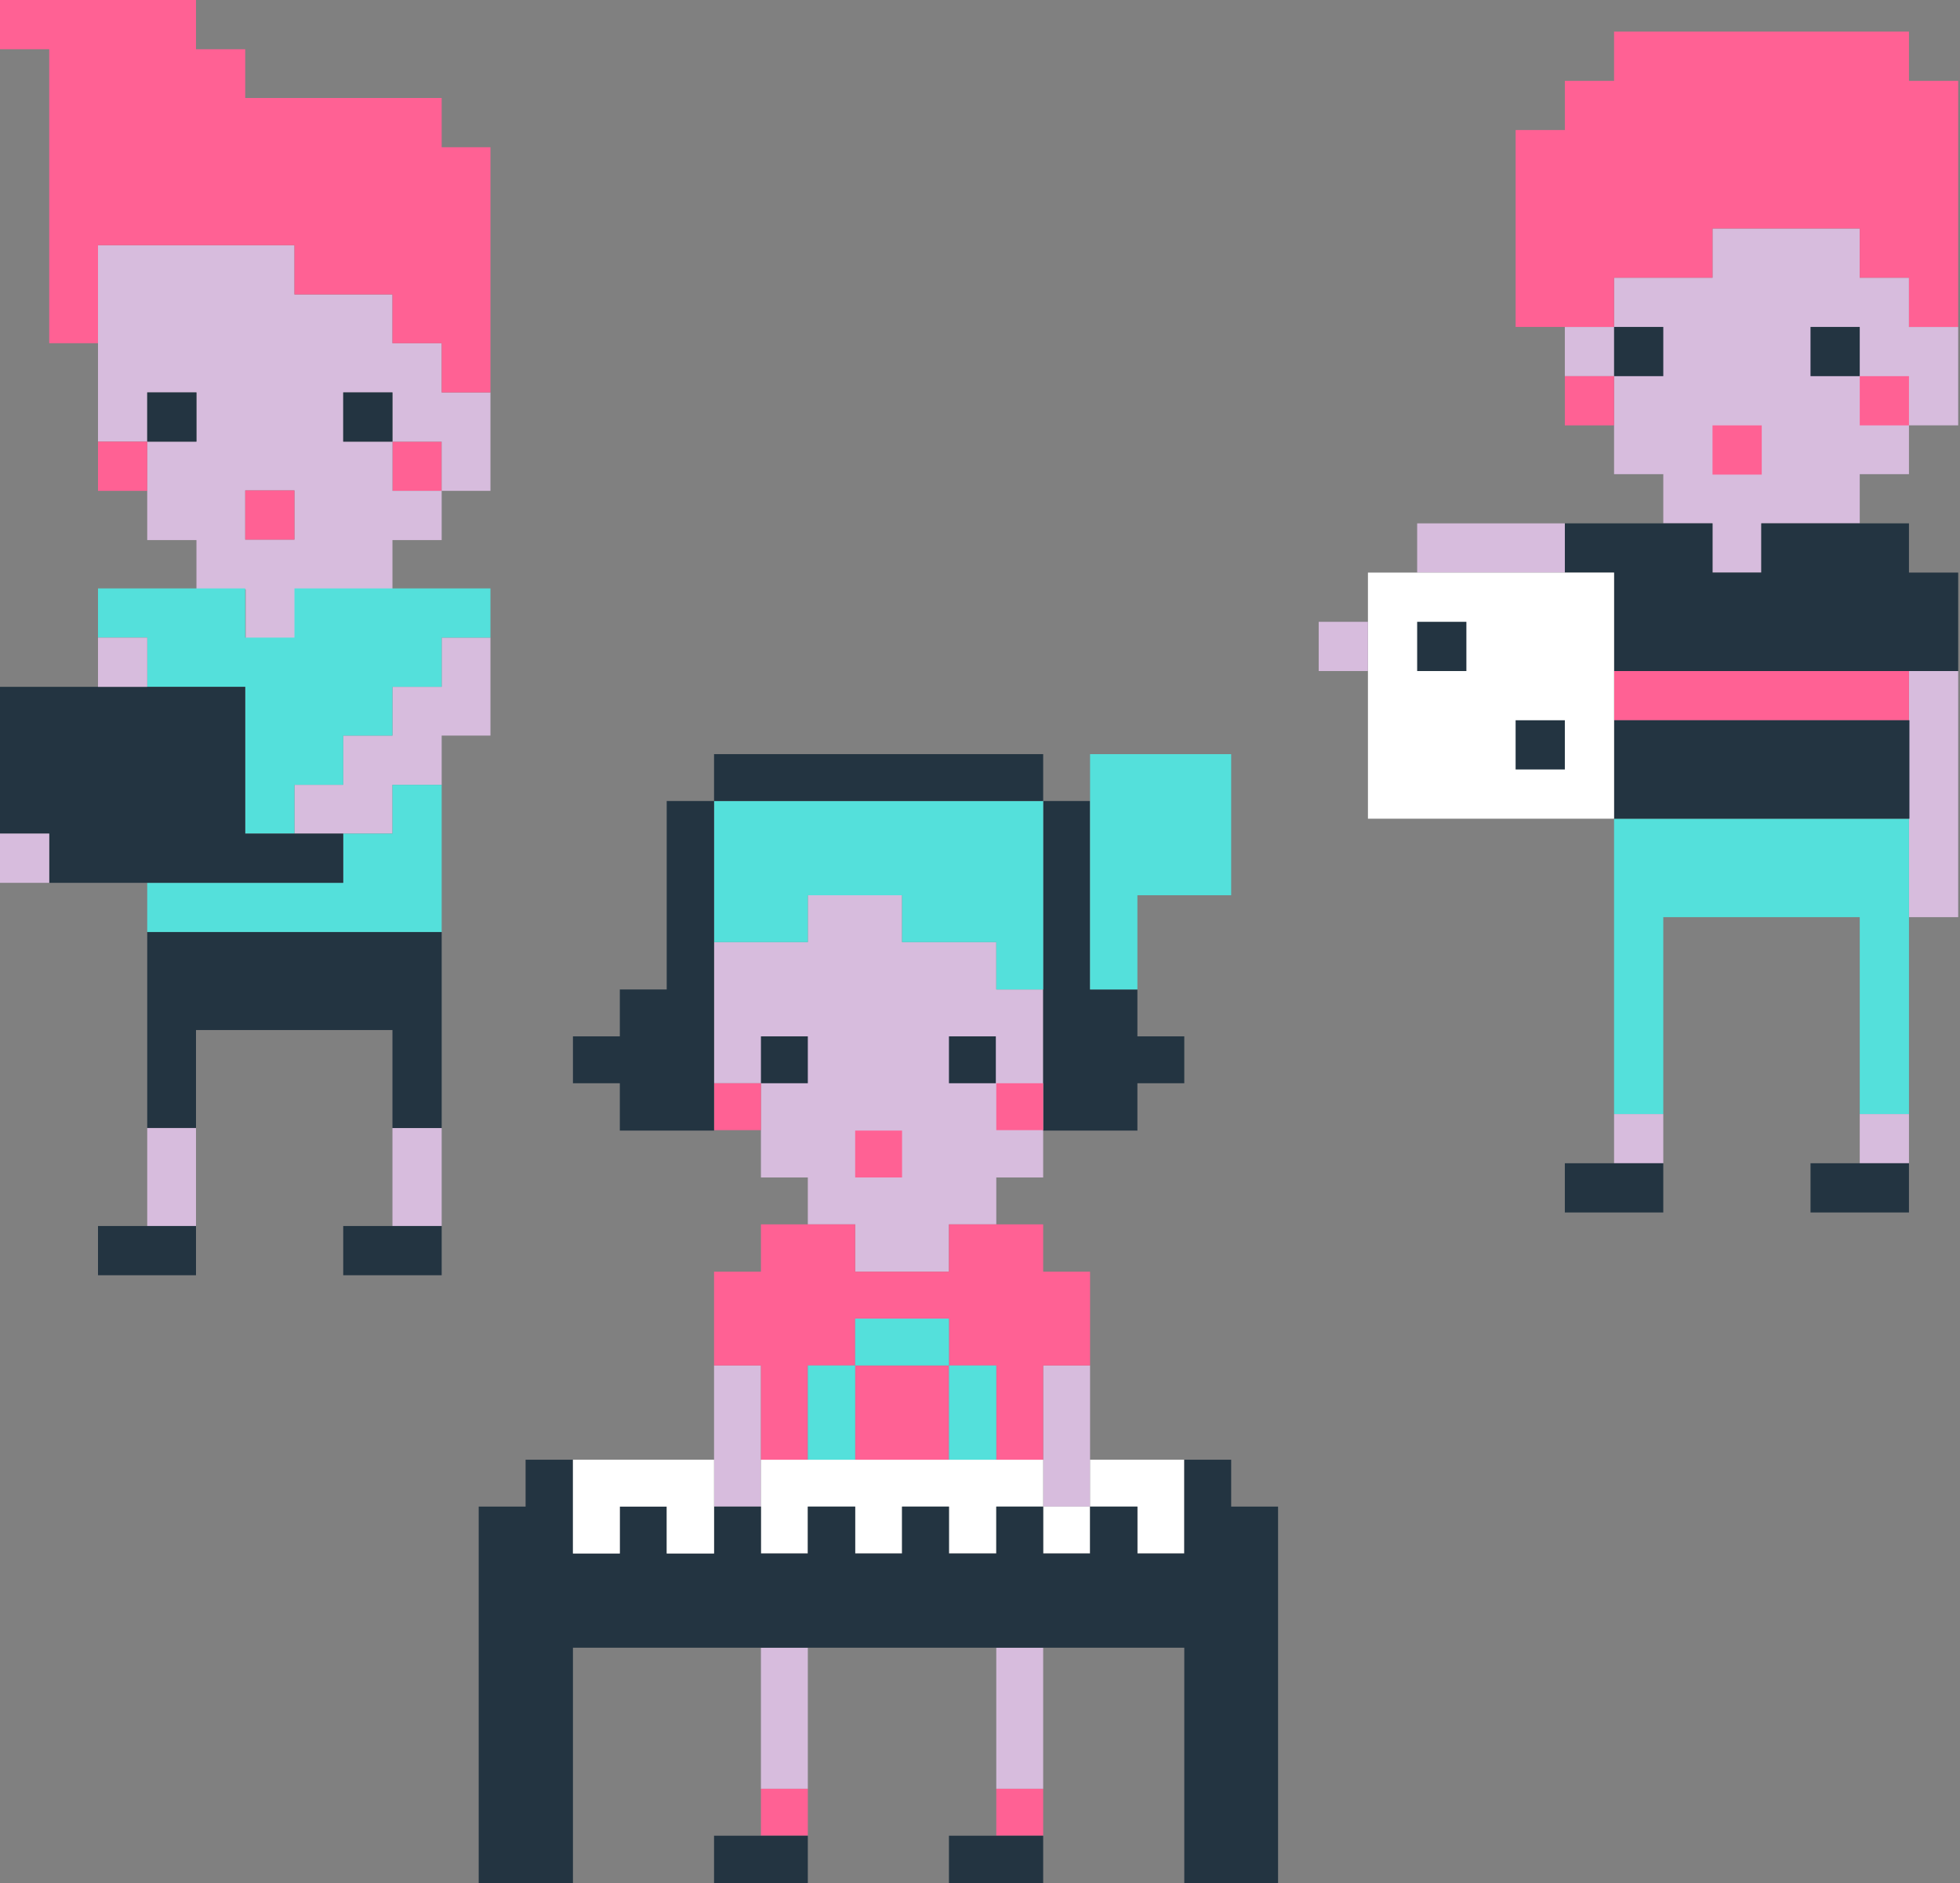 <svg width="434" height="417" viewBox="0 0 434 417" fill="none" xmlns="http://www.w3.org/2000/svg">
<rect x="0" y="0" width="434" height="417" fill="#808080" stroke="none"/>
<g clip-path="url(#clip0)">
<path d="M97.8 152.1H86.9V162.9H76V173.8H65.2V184.6H76H86.9V173.8H97.8V162.9H108.6V152.1V141.2H97.8V152.1Z" fill="#D7BCDD"/>
<path d="M86.9 260.7V271.5H97.8V260.7V249.8H86.9V260.7Z" fill="#D7BCDD"/>
<path d="M86.9 184.6H76V195.5H65.2H54.3H43.4H32.6V206.4H43.4H54.3H65.2H76H86.9H97.8V195.5V184.6V173.8H86.9V184.6Z" fill="#54E0DB"/>
<path d="M97.8 97.8H86.9V108.7H97.8V97.8Z" fill="#FF6194"/>
<path d="M97.8 86.9V76H86.9V65.2H76H65.2V54.3H54.3H43.4H32.6H21.7V65.2V76V86.9V97.8H32.6V86.9H43.5V97.8H32.6V108.7V119.6H43.5V130.5H54.4V141.4H65.3V130.5H76H86.9V119.6H97.8V108.7H86.9V97.8H76V86.9H86.9V97.8H97.8V108.7H108.7V97.8V86.9H97.8ZM54.3 108.6H65.2V119.5H54.3V108.6Z" fill="#D7BCDD"/>
<path d="M97.8 32.6V21.7H86.9H76H65.2H54.3V10.9H43.4V0H32.6H21.7H10.9H0V10.9H10.9V21.7V32.6V37.4V43.4V54.3V65.2V76H21.7V65.2V54.3H32.6H43.4H54.3H65.2V65.2H76H86.9V76H97.8V86.9H108.6V76V65.2V54.3V43.4V37.4V32.6H97.8Z" fill="#FF6194"/>
<path d="M86.9 271.5H76V282.4H86.9H97.8V271.5H86.9Z" fill="#233441"/>
<path d="M86.9 206.4H76H65.2H54.3H43.4H32.6V217.2V228.1V239V249.8H43.4V239V228.1H54.3H65.2H76H86.9V239V249.8H97.8V239V228.1V217.2V206.4H86.9Z" fill="#233441"/>
<path d="M76 130.3H65.2V141.2H54.3V130.3H43.4H32.6H21.7V141.2H32.6V152.1H43.4H54.3V162.9V173.8V184.6H65.2V173.8H76V162.9H86.9V152.1H97.8V141.2H108.6V130.3H97.8H86.9H76Z" fill="#54E0DB"/>
<path d="M86.9 86.9H76V97.8H86.9V86.9Z" fill="#233441"/>
<path d="M65.2 108.6H54.3V119.5H65.2V108.6Z" fill="#FF6194"/>
<path d="M54.3 195.5H65.2H76V184.6H65.2H54.3V173.8V162.9V152.1H43.4H32.6H21.7H10.9H0V162.9V173.8V184.6H10.9V195.5H21.7H32.6H43.4H54.3Z" fill="#233441"/>
<path d="M32.6 260.7V271.5H43.4V260.7V249.8H32.6V260.7Z" fill="#D7BCDD"/>
<path d="M43.5 86.9H32.6V97.8H43.5V86.9Z" fill="#233441"/>
<path d="M21.7 271.5V282.4H32.6H43.4V271.5H32.6H21.7Z" fill="#233441"/>
<path d="M32.6 141.2H21.7V152.1H32.6V141.2Z" fill="#D7BCDD"/>
<path d="M32.6 97.8H21.7V108.7H32.6V97.8Z" fill="#FF6194"/>
<path d="M10.9 184.6H0V195.5H10.9V184.6Z" fill="#D7BCDD"/>
</g>
<g clip-path="url(#clip1)">
<path d="M422.7 72.4V61.5H411.8V50.6H379.2V61.5H357.4V72.4H346.5V83.3H357.4V105H368.3V115.9H379.2V126.8H390V115.9H411.8V105H422.7V94.2H433.6V72.4H422.7Z" fill="#D7BCDD"/>
<path d="M422.7 159.5V170.4V181.3V192.2V203.1H433.6V192.2V181.3V170.4V159.5V148.6H422.7V159.5Z" fill="#D7BCDD"/>
<path d="M422.7 246.7H411.8V257.6H422.7V246.7Z" fill="#D7BCDD"/>
<path d="M422.7 83.3H411.8V94.2H422.7V83.3Z" fill="#FF6194"/>
<path d="M400.9 257.6V268.5H411.8H422.7V257.6H411.8H400.9Z" fill="#233441"/>
<path d="M411.8 72.4H400.9V83.3H411.8V72.4Z" fill="#233441"/>
<path d="M390.1 94.2H379.2V105.1H390.1V94.2Z" fill="#FF6194"/>
<path d="M368.3 246.7H357.4V257.6H368.3V246.7Z" fill="#D7BCDD"/>
<path d="M422.7 181.3H357.4V246.7H368.3V203.1H411.8V246.7H422.7V181.3Z" fill="#54E0DB"/>
<path d="M368.3 159.5H379.2H390H400.9H411.8H422.7V148.6H411.8H400.9H390H379.2H368.3H357.4V159.5H368.3Z" fill="#FF6194"/>
<path d="M368.3 83.3V72.4H357.4V83.3H368.3Z" fill="#233441"/>
<path d="M346.5 257.6V268.5H357.4H368.3V257.6H357.4H346.5Z" fill="#233441"/>
<path d="M422.8 159.5H357.4V181.3H422.8V159.5Z" fill="#233441"/>
<path d="M433.6 126.8H422.7V115.9H390V126.8H379.2V115.9H346.5V126.8H357.4V148.6H433.6V126.8Z" fill="#233441"/>
<path d="M357.4 83.3H346.5V94.2H357.4V83.3Z" fill="#FF6194"/>
<path d="M433.6 39.7V17.9H422.7V7H390H357.4V17.9H346.5V28.8H335.6V39.7V72.4H357.4V61.5H379.2V50.6H390H411.8V61.5H422.7V72.4H433.6V39.7Z" fill="#FF6194"/>
<path d="M324.7 126.8H335.6H346.5V115.9H335.6H313.8V126.8" fill="#D7BCDD"/>
<path d="M357.4 126.8H302.9V181.3H357.4V126.8Z" fill="white"/>
<path d="M324.7 137.7H313.8V148.6H324.7V137.7Z" fill="#233441"/>
<path d="M302.9 137.7H292V148.6H302.9V137.7Z" fill="#D7BCDD"/>
<path d="M346.5 159.5H335.6V170.4H346.5V159.5Z" fill="#233441"/>
</g>
<path d="M230.988 323.25V333.633H241.371V323.25V312.767V302.383H230.988V312.767V312.867V323.25Z" fill="#D7BCDD"/>
<path d="M220.606 364.883V375.267V385.75V396.133H230.988V385.75V375.267V364.883H220.606Z" fill="#D7BCDD"/>
<path d="M168.494 375.267V385.75V396.133H178.876V385.75V375.267V364.883H168.494V375.267Z" fill="#D7BCDD"/>
<path d="M168.494 302.383H158.112V333.633H168.494V302.383Z" fill="#D7BCDD"/>
<path d="M210.124 271.133H220.606V260.75H230.988V219.117H220.606V208.633H199.741V198.25H178.876V208.633H158.112V239.883H168.494V250.367V260.75H178.876V271.133H189.359V281.617H210.124V271.133Z" fill="#D7BCDD"/>
<path d="M251.853 333.633V344.017H262.235V333.633V323.25H251.853H241.371V333.633H251.853Z" fill="white"/>
<path d="M241.371 333.633H230.988V344.017H241.371V333.633Z" fill="white"/>
<path d="M230.988 198.25V208.633V219.117V229.5V239.883V250.367H241.371H251.853V239.883H262.235V229.5H251.853V219.117H241.371V208.633V198.25V187.867V177.383H230.988V187.867V198.25Z" fill="#233441"/>
<path d="M230.988 396.133H220.606V406.517H230.988V396.133Z" fill="#FF6194"/>
<path d="M230.988 239.883H220.606V250.267H230.988V239.883Z" fill="#FF6194"/>
<path d="M210.124 406.517V417H220.606H230.988V406.517H220.606H210.124Z" fill="#233441"/>
<path d="M220.506 229.5H210.124V239.883H220.506V229.5Z" fill="#233441"/>
<path d="M199.741 260.75V250.367H189.359V260.75H199.741Z" fill="#FF6194"/>
<path d="M168.494 406.517H178.876V396.133H168.494V406.517Z" fill="#FF6194"/>
<path d="M230.988 323.25H220.606H210.124H199.741H189.359H178.876H173.885H168.494V333.633V344.017H178.876V333.633H189.359V344.017H199.741V333.633H210.124V344.017H220.606V333.633H230.988V323.25Z" fill="white"/>
<path d="M230.988 281.617V271.133H220.606H210.124V281.617H199.741H189.359V271.133H180.873H174.883H168.494V281.617H158.112V292V302.383H168.494V312.867V315.762V323.25H178.876V315.762V312.867V302.383H189.359V292H199.741H210.124V302.383H220.606V312.867V317.859V323.25H230.988V317.859V312.867V302.383H241.371V292V281.617H230.988Z" fill="#FF6194"/>
<path d="M189.359 302.383V312.867V314.764V323.25H199.741H210.124V314.764V312.867V302.383H199.741H189.359Z" fill="#FF6194"/>
<path d="M178.876 229.5H168.494V239.883H178.876V229.5Z" fill="#233441"/>
<path d="M168.494 406.517H158.112V417H168.494H178.876V406.517H168.494Z" fill="#233441"/>
<path d="M272.618 333.633V323.25H262.235V333.633V344.017H251.853V333.633H241.371V344.017H230.988V333.633H220.606V344.017H210.124V333.633H199.741V344.017H189.359V333.633H178.876V344.017H168.494V333.633H158.112V344.017H147.629V333.633H137.247V344.017H126.865V333.633V323.25H116.382V333.633H106V344.017V354.5V364.883V375.267V385.75V396.133V406.517V417H116.382H126.865V406.517V396.133V385.75V375.267V364.883H137.247H147.629H158.112H168.494H178.876H185.865H189.359H199.741H210.124H220.606H230.988H241.371H251.853H262.235V375.267V385.75V396.133V406.517V417H272.618H283V406.517V396.133V385.75V375.267V364.883V354.5V344.017V333.633H272.618Z" fill="#233441"/>
<path d="M168.494 239.883H158.112V250.267H168.494V239.883Z" fill="#FF6194"/>
<path d="M262.235 167H251.853H241.371V177.383V187.867V198.25V208.633V219.117H251.853V208.633V198.25H262.235H272.618V187.867V177.383V167H262.235Z" fill="#54E0DB"/>
<path d="M210.124 302.383V312.867V317.06V323.25H220.606V317.06V312.867V302.383H210.124Z" fill="#54E0DB"/>
<path d="M199.741 292H189.359V302.383H199.741H210.124V292H199.741Z" fill="#54E0DB"/>
<path d="M178.877 302.383V312.867V317.759V323.25H189.359V317.759V312.867V302.383H178.877Z" fill="#54E0DB"/>
<path d="M230.988 177.383H158.112V208.633H178.876V198.25H199.741V208.633H220.606V219.117H230.988V177.383Z" fill="#54E0DB"/>
<path d="M220.606 167H210.124H199.741H189.359H188.86H178.876H168.494H158.112V177.383H147.629V187.867V198.25V208.633V219.117H137.247V229.5H126.865V239.883H137.247V250.367H147.629H158.112V239.883V229.5V219.117V208.633V198.25V187.867V177.383H168.494H178.876H188.86H189.359H199.741H210.124H220.606H230.988V167H220.606Z" fill="#233441"/>
<path d="M126.865 344.017H137.247V333.633H147.629V344.017H158.112V333.633V323.25H147.629H137.247H126.865V333.633V344.017Z" fill="white"/>
<defs>
<clipPath id="clip0">
<rect width="108.6" height="282.4" fill="white"/>
</clipPath>
<clipPath id="clip1">
<rect width="141.6" height="261.5" fill="white" transform="translate(292 7)"/>
</clipPath>
</defs>
</svg>
